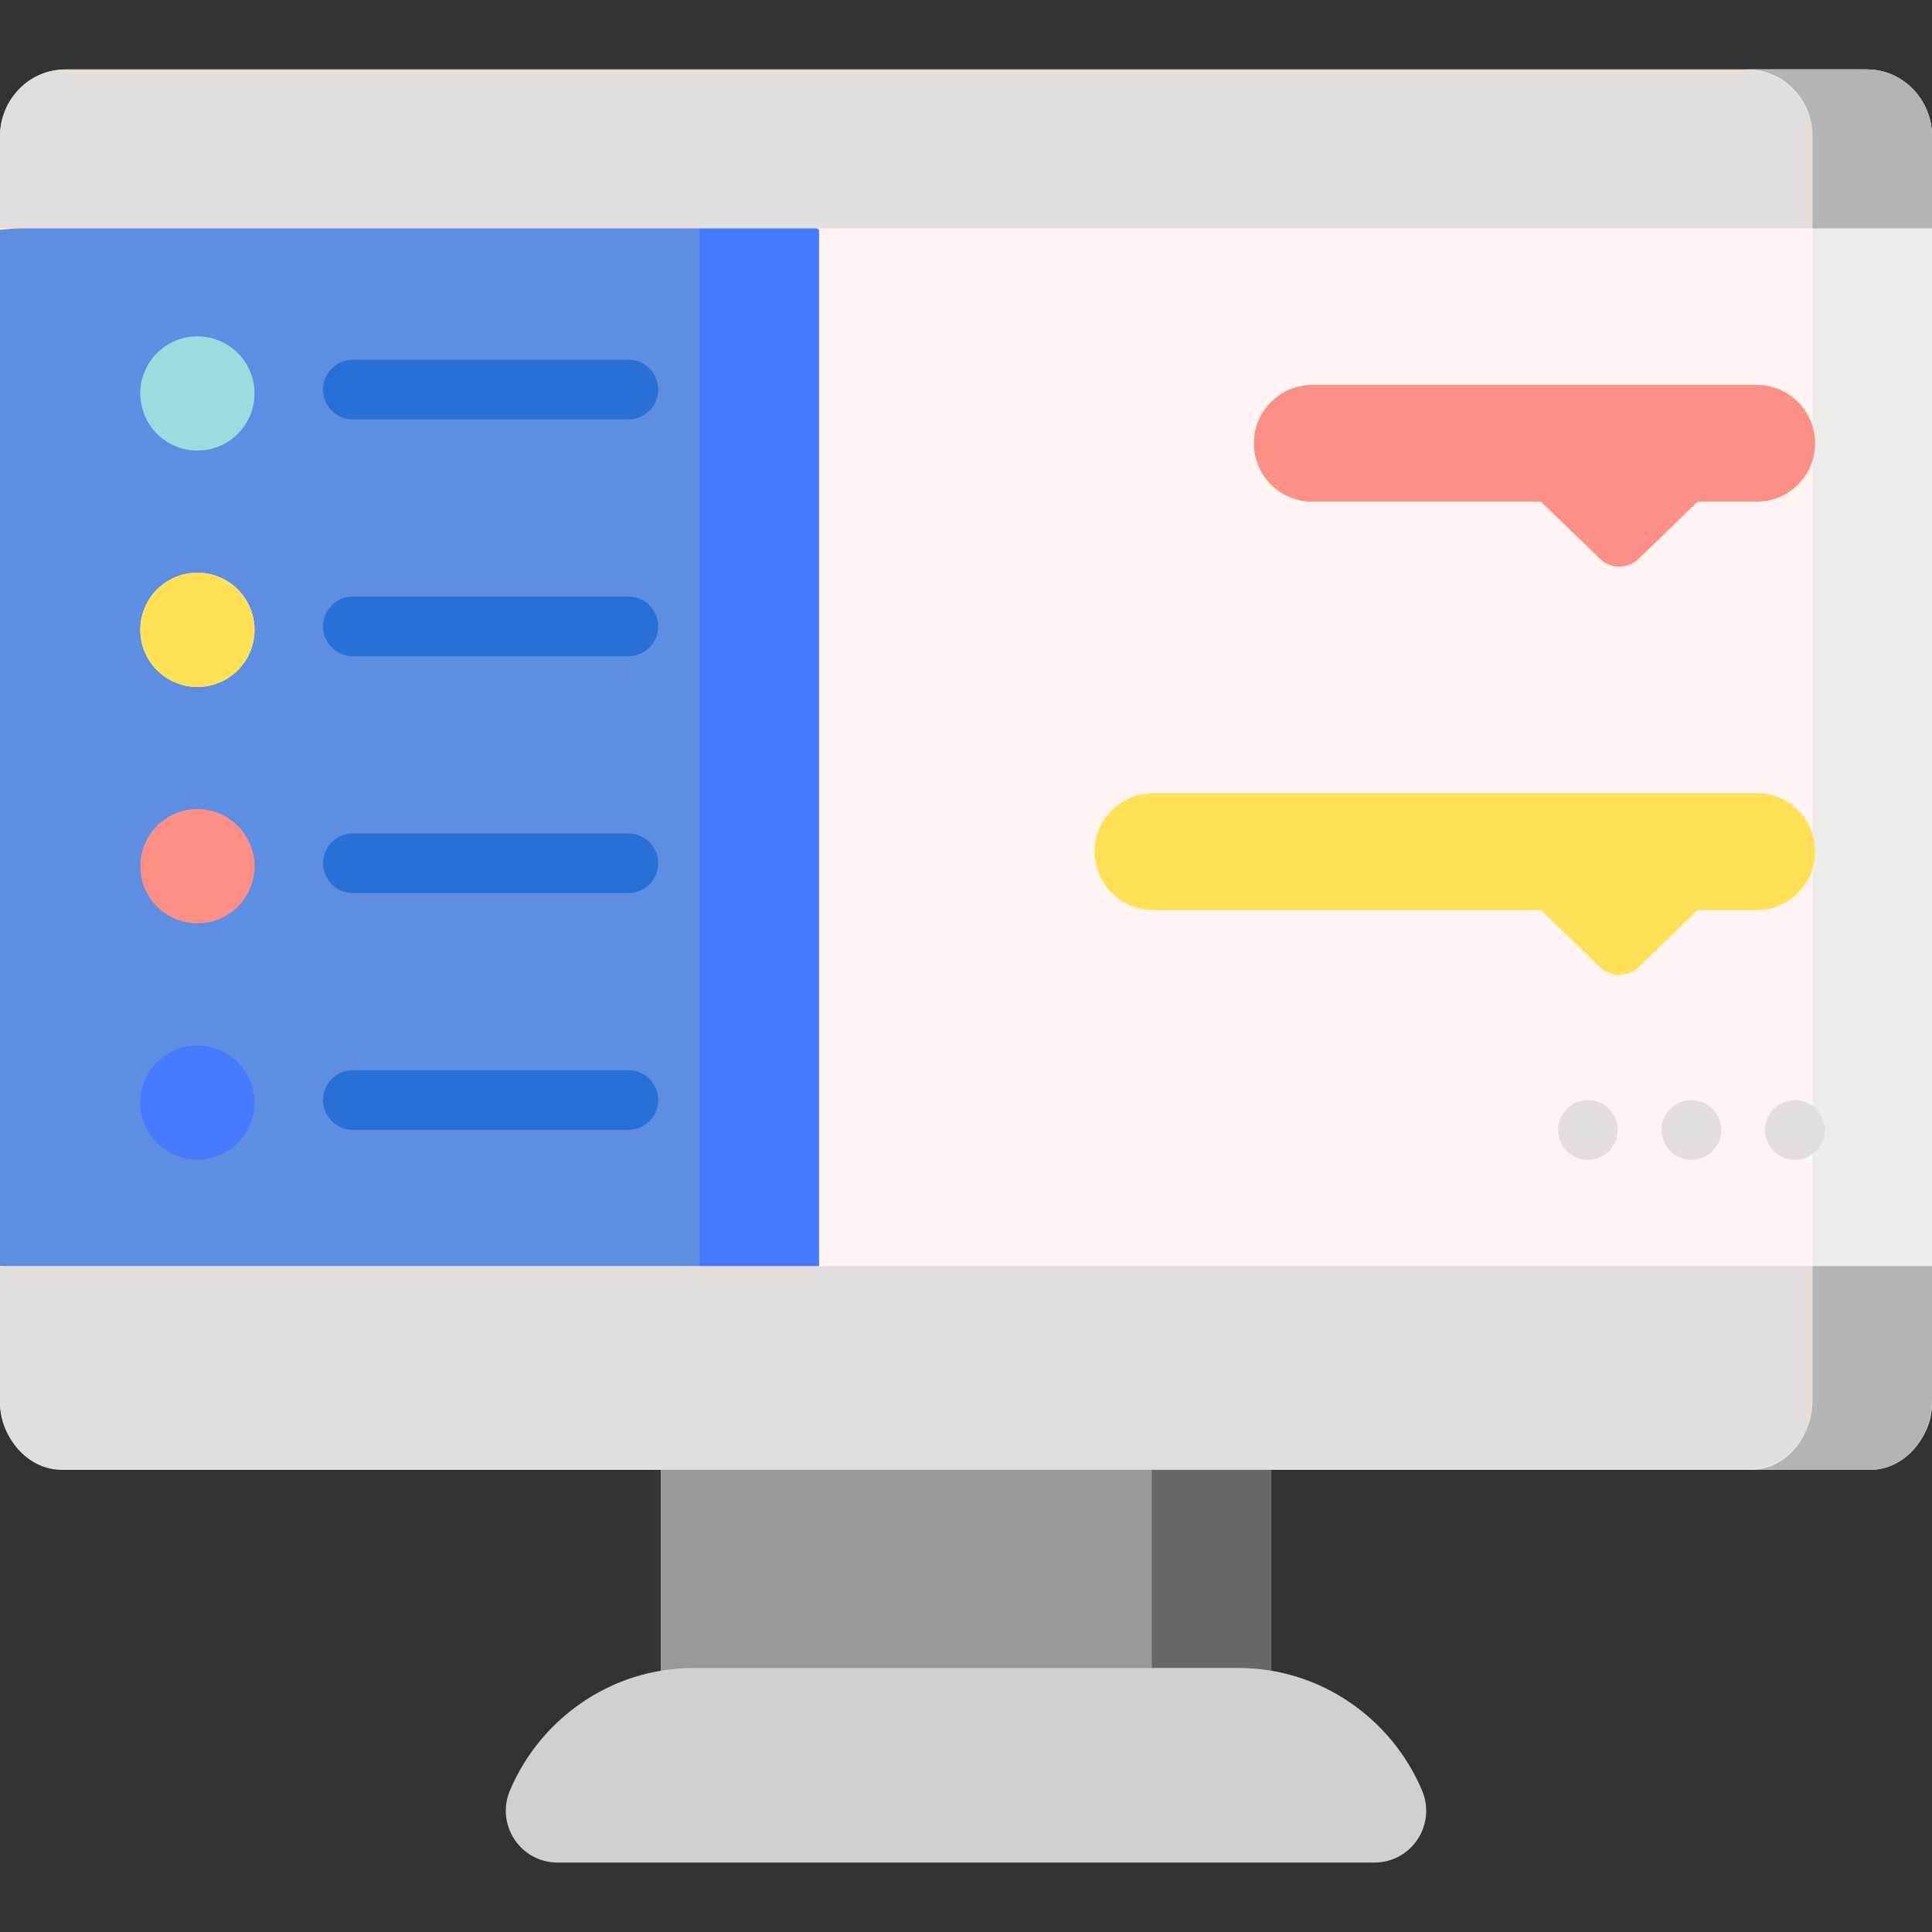 <?xml version="1.0" encoding="iso-8859-1"?>
<!-- Generator: Adobe Illustrator 21.0.0, SVG Export Plug-In . SVG Version: 6.00 Build 0)  -->
<svg version="1.1" id="Capa_1" xmlns="http://www.w3.org/2000/svg" xmlns:xlink="http://www.w3.org/1999/xlink" x="0px" y="0px"
	 viewBox="0 0 485.339 485.339" style="enable-background:new 0 0 485.339 485.339;" xml:space="preserve">
<rect x="0" y="0" width="485.339" height="485.339" fill="#333333" stroke="none"/>
<g>
	<g>
		<path style="fill:#FFF4F1;" d="M50.675,369.238H16.905C7.607,369.238,0,361.63,0,352.333V34.349
			c0-9.298,7.607-16.905,16.905-16.905h451.529c9.298,0,16.905,7.607,16.905,16.905v317.984c0,9.298-7.607,16.905-16.905,16.905
			H80.675"/>
	</g>
	<g>
		<rect x="165.978" y="343.798" style="fill:#9A9999;" width="153.382" height="101.528"/>
	</g>
	<g>
		<rect x="289.36" y="343.797" style="fill:#696867;" width="30" height="101.528"/>
	</g>
	<g>
		<polygon style="fill:#5E8EE1;" points="205.733,318 205.733,57.729 102.867,47.729 0,57.729 0,318 108.307,328 		"/>
	</g>
	<g>
		<polygon style="fill:#467BFF;" points="205.733,318 205.733,57.729 190.733,47.729 175.733,57.729 175.733,318 190.733,328 		"/>
	</g>
	<g>
		<path style="fill:#E3DED9;" d="M485.338,57.378V34.185c0-9.207-7.325-16.741-16.278-16.741H16.278C7.325,17.445,0,24.978,0,34.185
			v23.193H485.338z"/>
	</g>
	<g>
		<path style="fill:#E3DED9;" d="M0,318.052v33.638c0,9.651,6.988,17.548,15.53,17.548h454.279c8.541,0,15.53-7.896,15.53-17.548
			v-33.638H0z"/>
	</g>
	<g>
		<path style="fill:#EEEBE8;" d="M468.434,17.445h-30c9.297,0,16.905,7.607,16.905,16.905v317.984
			c0,9.297-7.607,16.904-16.905,16.904h30c9.297,0,16.905-7.607,16.905-16.904V34.349C485.339,25.052,477.731,17.445,468.434,17.445
			z"/>
	</g>
	<g>
		<path style="fill:#B4B4B4;" d="M469.06,17.444h-30c8.953,0,16.278,7.533,16.278,16.741v23.193h30V34.185
			C485.338,24.978,478.013,17.444,469.06,17.444z"/>
	</g>
	<g>
		<path style="fill:#D0CFD1;" d="M345.271,467.894c9.327,0,15.59-9.519,11.96-18.111c-7.62-18.035-25.457-30.768-46.122-30.768
			h-136.88c-20.665,0-38.502,12.734-46.122,30.768c-3.63,8.591,2.633,18.111,11.96,18.111H345.271z"/>
	</g>
	<g>
		<path style="fill:#B4B4B4;" d="M455.338,318.052v33.638c0,9.651-6.988,17.548-15.53,17.548h30c8.541,0,15.53-7.896,15.53-17.548
			v-33.638H455.338z"/>
	</g>
	<g>
		<circle style="fill:#9DDBDF;" cx="49.59" cy="98.84" r="14.347"/>
	</g>
	<g>
		<circle style="fill:#FFF4F1;" cx="49.59" cy="158.221" r="14.347"/>
	</g>
	<g>
		<circle style="fill:#FFE056;" cx="49.59" cy="158.221" r="14.347"/>
	</g>
	<g>
		<circle style="fill:#FC9086;" cx="49.59" cy="217.602" r="14.347"/>
	</g>
	<g>
		<circle style="fill:#467BFF;" cx="49.59" cy="276.982" r="14.347"/>
	</g>
	<g>
		<path style="fill:#FFE056;" d="M289.656,199.258h151.656c8.103,0,14.672,6.569,14.672,14.672v0
			c0,8.103-6.569,14.672-14.672,14.672h-14.866l-14.789,14.333c-2.715,2.631-7.028,2.631-9.743,0l-14.79-14.333h-97.469
			c-8.103,0-14.672-6.569-14.672-14.672v0C274.984,205.827,281.553,199.258,289.656,199.258z"/>
	</g>
	<g>
		<path style="fill:#FC9086;" d="M329.656,96.688h111.656c8.103,0,14.672,6.569,14.672,14.672v0c0,8.103-6.569,14.672-14.672,14.672
			h-14.866l-14.789,14.333c-2.715,2.631-7.028,2.631-9.743,0l-14.79-14.333h-57.469c-8.103,0-14.672-6.569-14.672-14.672v0
			C314.984,103.257,321.553,96.688,329.656,96.688z"/>
	</g>
	<g>
		<path style="fill:#E3DED9;" d="M443.404,283.854c0-4.14,3.36-7.5,7.5-7.5l0,0c4.14,0,7.5,3.36,7.5,7.5l0,0
			c0,4.15-3.36,7.5-7.5,7.5l0,0C446.764,291.354,443.404,288.003,443.404,283.854z M417.404,283.854c0-4.14,3.36-7.5,7.5-7.5l0,0
			c4.14,0,7.5,3.36,7.5,7.5l0,0c0,4.15-3.36,7.5-7.5,7.5l0,0C420.764,291.354,417.404,288.003,417.404,283.854z M391.404,283.854
			c0-4.14,3.36-7.5,7.5-7.5l0,0c4.14,0,7.5,3.36,7.5,7.5l0,0c0,4.15-3.36,7.5-7.5,7.5l0,0
			C394.764,291.354,391.404,288.003,391.404,283.854z"/>
	</g>
	<g>
		<path style="fill:#2970D6;" d="M157.85,105.368H88.655c-4.142,0-7.5-3.358-7.5-7.5s3.358-7.5,7.5-7.5h69.195
			c4.142,0,7.5,3.358,7.5,7.5S161.992,105.368,157.85,105.368z"/>
	</g>
	<g>
		<path style="fill:#2970D6;" d="M157.85,164.859H88.655c-4.142,0-7.5-3.358-7.5-7.5s3.358-7.5,7.5-7.5h69.195
			c4.142,0,7.5,3.358,7.5,7.5S161.992,164.859,157.85,164.859z"/>
	</g>
	<g>
		<path style="fill:#2970D6;" d="M157.85,224.35H88.655c-4.142,0-7.5-3.358-7.5-7.5s3.358-7.5,7.5-7.5h69.195
			c4.142,0,7.5,3.358,7.5,7.5S161.992,224.35,157.85,224.35z"/>
	</g>
	<g>
		<path style="fill:#2970D6;" d="M157.85,283.841H88.655c-4.142,0-7.5-3.358-7.5-7.5s3.358-7.5,7.5-7.5h69.195
			c4.142,0,7.5,3.358,7.5,7.5S161.992,283.841,157.85,283.841z"/>
	</g>
</g>
<g>
</g>
<g>
</g>
<g>
</g>
<g>
</g>
<g>
</g>
<g>
</g>
<g>
</g>
<g>
</g>
<g>
</g>
<g>
</g>
<g>
</g>
<g>
</g>
<g>
</g>
<g>
</g>
<g>
</g>
</svg>
